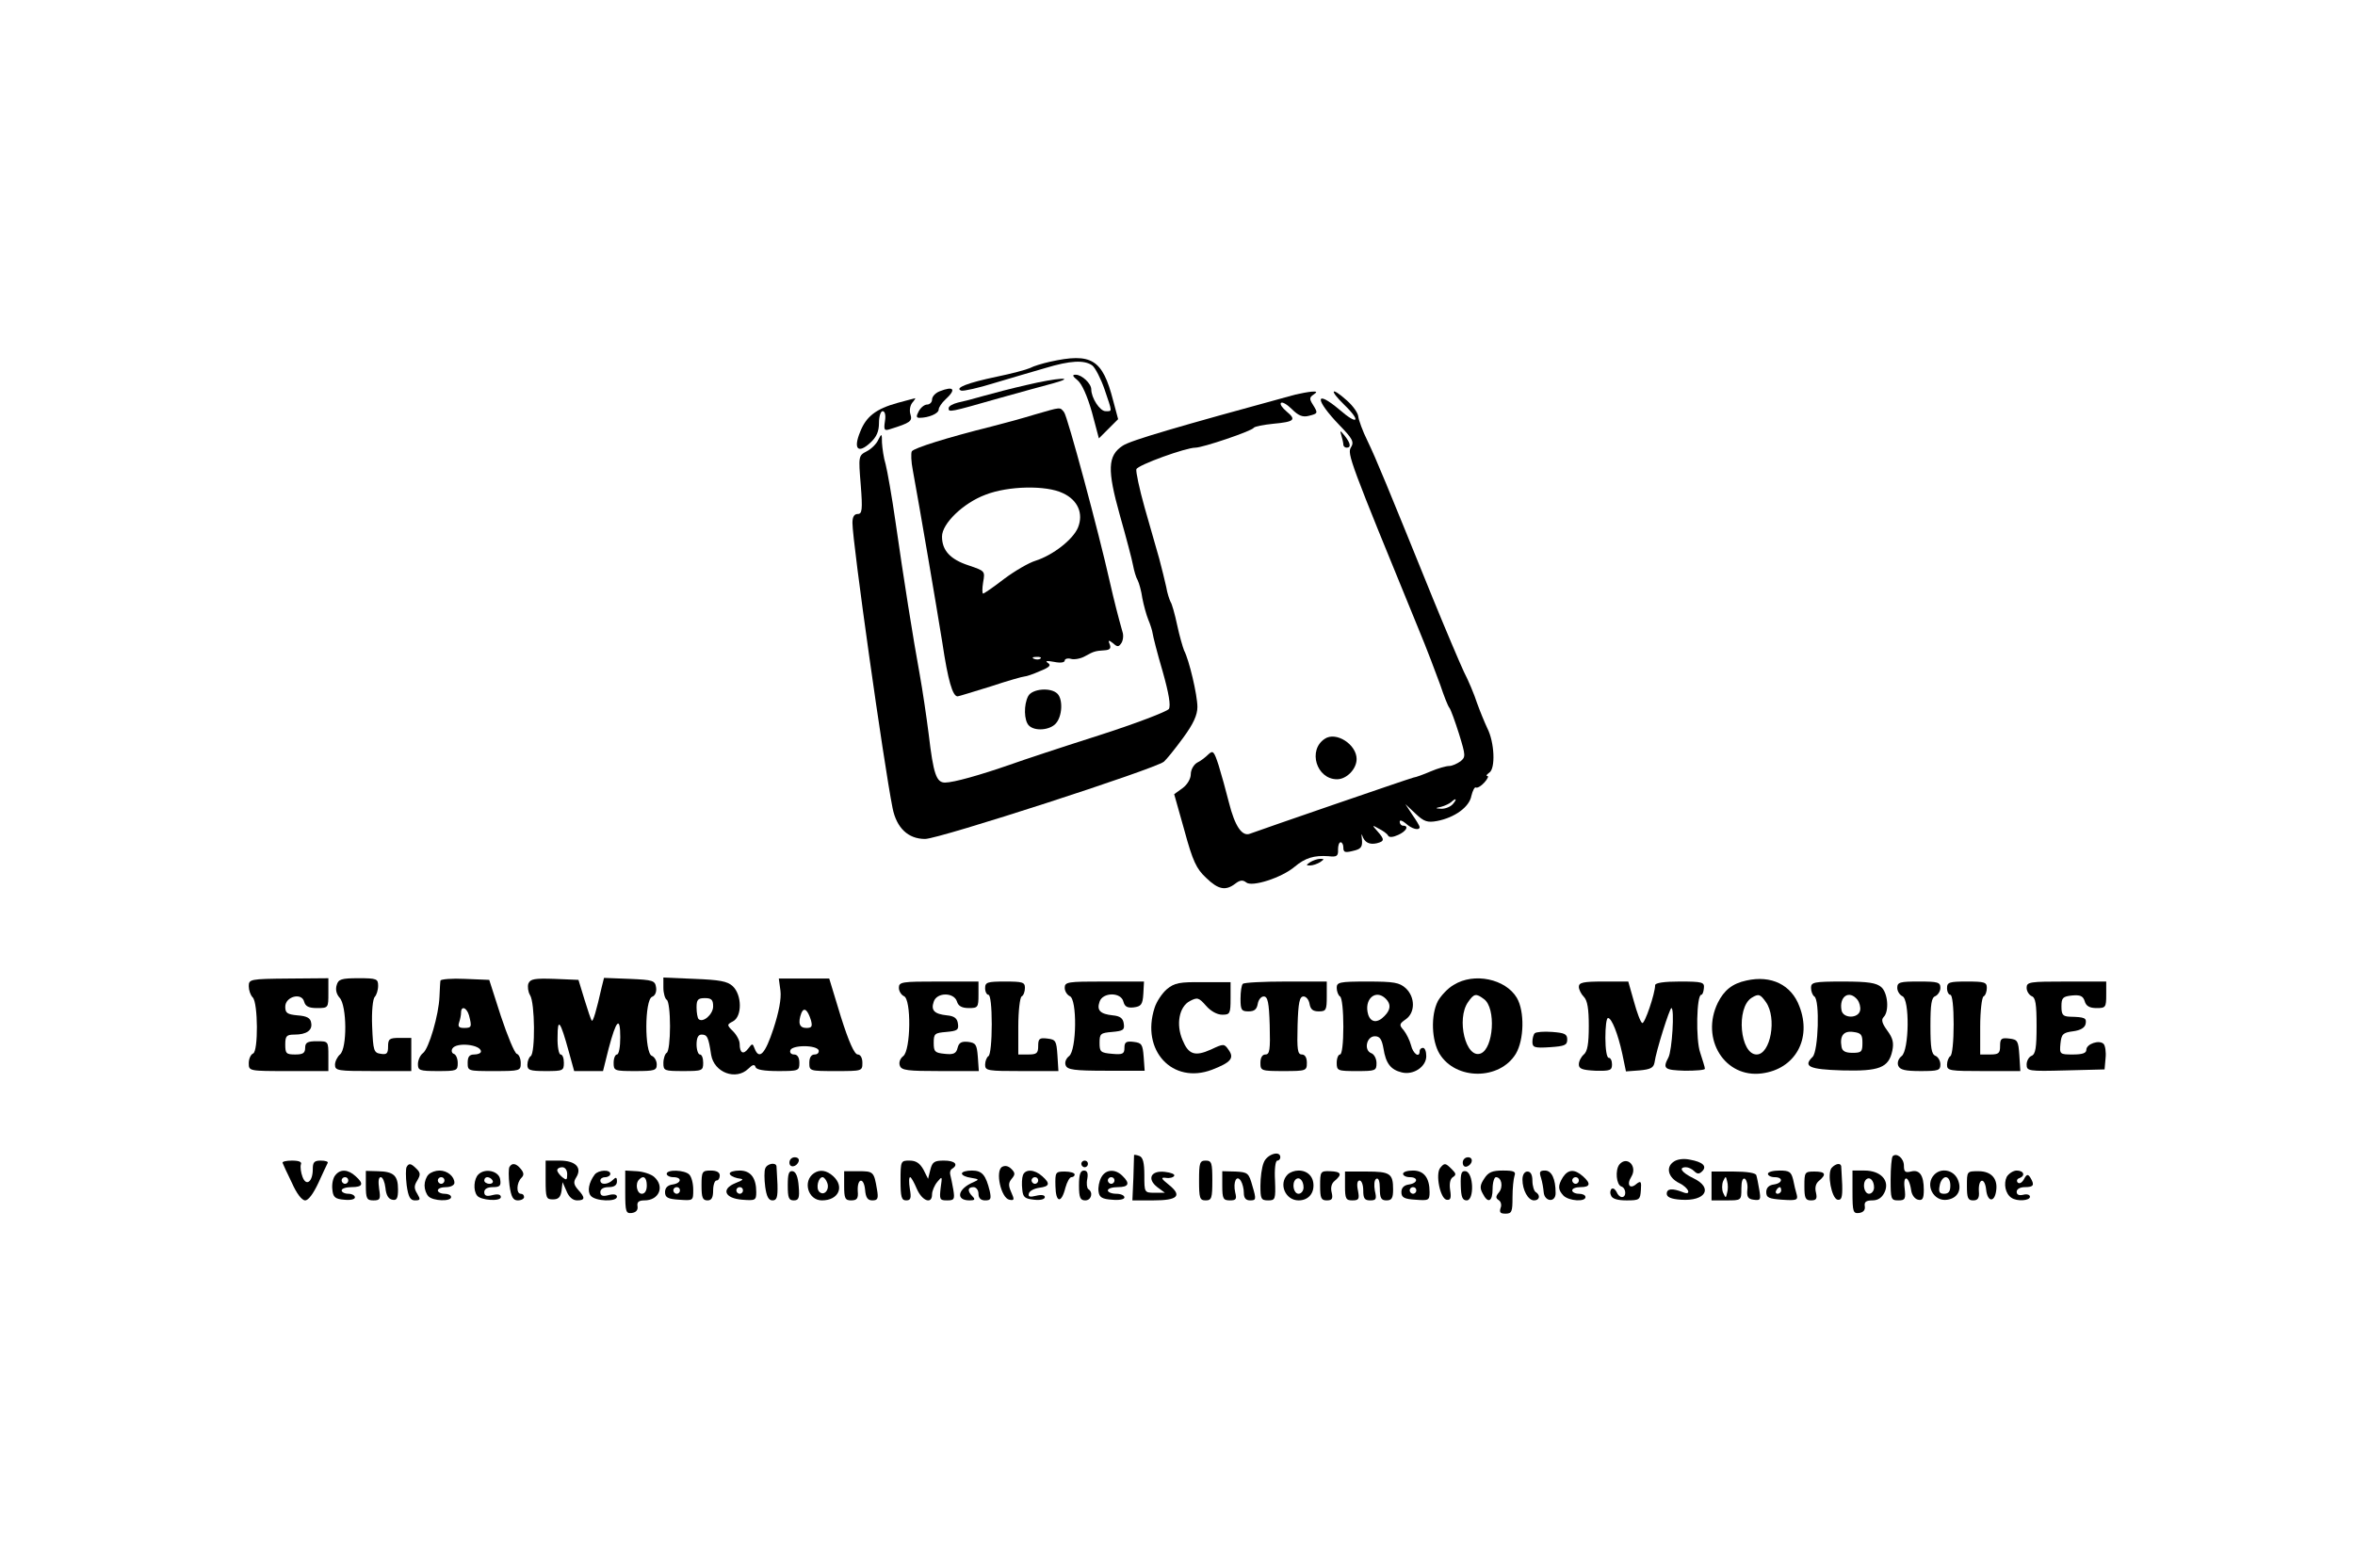<?xml version="1.0" standalone="no"?>
<!DOCTYPE svg PUBLIC "-//W3C//DTD SVG 20010904//EN"
 "http://www.w3.org/TR/2001/REC-SVG-20010904/DTD/svg10.dtd">
<svg version="1.0" xmlns="http://www.w3.org/2000/svg"
 width="710pt" height="473pt" viewBox="0 0 710 473"
 preserveAspectRatio="xMidYMid meet">

<g transform="translate(0,473) scale(0.1,-0.1)"
fill="#000000" stroke="none">
<path d="M3165 3639 c-22 -5 -49 -13 -60 -19 -11 -5 -56 -17 -100 -26 -86 -18
-129 -34 -107 -42 7 -2 52 8 100 23 48 14 117 35 153 45 76 23 118 25 142 8 9
-7 26 -40 37 -72 24 -71 24 -66 3 -66 -17 0 -43 40 -43 66 0 17 -28 44 -47 44
-11 0 -10 -4 6 -17 13 -11 29 -47 43 -96 l21 -79 29 29 29 29 -15 56 c-32 125
-65 145 -191 117z"/>
<path d="M3095 3569 c-44 -10 -102 -25 -130 -33 -27 -8 -62 -17 -77 -20 -16
-4 -28 -11 -28 -17 0 -13 1 -13 155 31 61 17 133 37 160 44 76 21 12 17 -80
-5z"/>
<path d="M2833 3550 c-13 -5 -23 -16 -23 -25 0 -8 -7 -15 -15 -15 -8 0 -19 -9
-25 -20 -8 -15 -8 -20 2 -20 28 0 58 13 58 25 0 6 9 20 20 30 34 31 26 42 -17
25z"/>
<path d="M3905 3540 c-359 -98 -496 -138 -520 -154 -46 -30 -47 -73 -9 -209
19 -67 37 -135 40 -152 3 -16 9 -37 14 -45 4 -8 11 -32 14 -54 4 -21 12 -50
18 -65 6 -14 12 -33 13 -41 1 -8 14 -60 30 -114 19 -67 25 -104 19 -114 -6 -8
-100 -44 -209 -79 -110 -35 -231 -75 -270 -89 -89 -31 -170 -54 -196 -54 -26
0 -35 26 -49 145 -7 55 -19 136 -27 180 -20 109 -49 292 -73 460 -11 77 -25
156 -30 175 -6 19 -10 49 -11 65 0 28 -1 29 -11 9 -5 -12 -21 -28 -35 -35 -25
-13 -25 -15 -18 -101 6 -76 4 -88 -9 -88 -11 0 -16 -9 -16 -27 0 -58 94 -724
121 -860 12 -60 47 -93 98 -93 42 0 693 211 720 233 8 7 34 39 58 72 31 42 43
69 43 93 0 36 -25 142 -40 170 -4 10 -14 44 -21 77 -7 33 -16 65 -20 70 -3 6
-10 26 -13 45 -4 19 -14 58 -21 85 -8 28 -28 97 -44 154 -16 57 -27 109 -25
116 5 13 149 65 178 65 22 0 170 50 176 60 3 4 29 9 58 12 65 6 71 12 41 37
-13 11 -21 22 -17 26 4 4 19 -5 33 -19 19 -19 32 -25 51 -20 28 7 28 8 12 34
-11 17 -10 22 2 30 12 8 11 10 -5 9 -11 -1 -33 -5 -50 -9z"/>
<path d="M4052 3510 c53 -51 42 -64 -13 -16 -76 64 -76 32 0 -47 39 -40 44
-50 34 -66 -12 -19 -4 -41 203 -546 25 -60 54 -137 66 -170 11 -33 23 -64 28
-70 4 -5 17 -41 29 -79 20 -65 20 -69 4 -82 -10 -7 -25 -14 -34 -14 -9 0 -34
-7 -55 -16 -21 -9 -45 -18 -53 -19 -16 -4 -463 -158 -492 -169 -24 -10 -46 22
-64 94 -9 36 -23 86 -31 112 -14 43 -17 46 -31 33 -8 -8 -23 -20 -34 -25 -10
-6 -19 -21 -19 -35 0 -13 -10 -31 -25 -42 l-25 -18 31 -110 c25 -92 36 -115
65 -142 37 -36 59 -40 88 -18 14 11 23 12 33 4 17 -15 107 14 146 47 32 27 59
35 102 32 25 -3 30 0 29 20 0 12 3 22 8 22 4 0 8 -7 8 -15 0 -16 4 -18 37 -9
17 5 21 12 19 33 -2 14 -1 19 1 11 7 -21 22 -28 44 -23 23 6 24 11 2 36 -17
19 -17 20 4 8 12 -6 25 -15 28 -21 3 -6 15 -5 30 2 25 11 34 28 15 28 -5 0
-10 5 -10 12 0 6 7 4 18 -5 18 -17 42 -23 42 -11 0 3 -10 20 -22 37 l-21 32
31 -29 c25 -24 36 -27 64 -22 53 10 98 42 104 76 4 16 10 28 14 25 4 -2 15 4
25 15 10 11 14 20 9 20 -5 0 -2 4 6 10 19 12 16 91 -6 134 -8 17 -22 51 -31
76 -8 25 -26 68 -40 95 -13 28 -55 127 -93 220 -139 343 -171 421 -197 475
-15 30 -27 64 -28 74 -1 11 -16 32 -34 48 -48 43 -55 33 -9 -12z m328 -1205
c-7 -8 -22 -14 -34 -14 -20 1 -20 2 -1 6 11 3 24 9 30 14 15 14 19 10 5 -6z"/>
<path d="M2706 3515 c-65 -18 -95 -41 -113 -88 -21 -51 -6 -66 30 -33 20 18
27 35 27 61 0 19 5 35 11 35 7 0 10 -12 7 -30 -4 -27 -2 -30 16 -24 61 19 67
24 61 44 -4 12 -1 27 5 35 7 8 11 15 9 14 -2 0 -26 -7 -53 -14z"/>
<path d="M3120 3480 c-36 -11 -94 -27 -130 -36 -136 -34 -234 -65 -241 -75 -3
-6 -2 -32 3 -57 21 -114 71 -408 89 -520 17 -114 31 -162 46 -162 3 0 48 14
100 30 51 17 97 30 102 30 5 0 26 7 46 16 30 12 35 18 24 25 -9 6 -3 7 19 3
19 -4 32 -2 32 4 0 5 9 8 19 5 10 -3 30 1 42 8 27 15 31 16 60 18 15 1 19 6
15 17 -6 14 -4 15 10 4 13 -12 17 -11 25 1 5 8 7 23 3 34 -13 46 -25 93 -38
150 -33 148 -128 501 -138 512 -13 16 -8 16 -88 -7z m84 -237 c46 -21 63 -62
46 -104 -15 -36 -75 -83 -128 -100 -20 -6 -63 -31 -95 -55 -31 -24 -60 -44
-63 -44 -3 0 -3 15 0 34 6 34 6 34 -44 51 -55 18 -80 45 -80 87 0 39 64 101
131 126 69 27 183 29 233 5z m-67 -499 c-3 -3 -12 -4 -19 -1 -8 3 -5 6 6 6 11
1 17 -2 13 -5z"/>
<path d="M4044 3417 c3 -10 6 -23 6 -28 0 -5 5 -9 10 -9 14 0 12 13 -6 36 -14
17 -15 17 -10 1z"/>
<path d="M3100 2631 c-14 -26 -13 -74 2 -89 18 -18 63 -14 81 6 20 22 22 73 5
90 -20 20 -76 15 -88 -7z"/>
<path d="M3994 2502 c-52 -34 -25 -122 37 -122 29 0 59 31 59 61 0 44 -62 84
-96 61z"/>
<path d="M3950 2130 c-13 -9 -13 -10 0 -10 8 0 22 5 30 10 13 9 13 10 0 10 -8
0 -22 -5 -30 -10z"/>
<path d="M750 1756 c0 -12 5 -27 12 -34 16 -16 17 -163 1 -169 -7 -3 -13 -16
-13 -29 0 -24 0 -24 120 -24 l120 0 0 45 c0 45 0 45 -35 45 -28 0 -35 -4 -35
-20 0 -16 -7 -20 -30 -20 -27 0 -30 3 -30 30 0 26 4 30 28 30 36 0 55 13 50
36 -2 14 -13 20 -41 22 -31 3 -37 7 -37 26 0 31 50 44 57 15 4 -14 14 -19 39
-19 34 0 34 1 34 45 l0 45 -120 -1 c-116 -1 -120 -2 -120 -23z"/>
<path d="M1015 1759 c-4 -13 -1 -27 9 -38 22 -24 23 -153 1 -171 -8 -7 -15
-21 -15 -31 0 -18 9 -19 115 -19 l115 0 0 50 0 50 -35 0 c-31 0 -35 -3 -35
-26 0 -21 -4 -25 -22 -22 -21 3 -23 9 -26 82 -2 46 2 84 8 90 5 5 10 20 10 33
0 21 -4 23 -59 23 -52 0 -61 -3 -66 -21z"/>
<path d="M1328 1773 c-1 -4 -2 -26 -3 -48 -2 -55 -32 -158 -50 -171 -8 -6 -15
-21 -15 -33 0 -19 5 -21 60 -21 57 0 60 1 60 24 0 13 -5 26 -12 28 -6 2 -8 10
-4 16 12 20 86 12 86 -9 0 -5 -9 -9 -20 -9 -15 0 -20 -7 -20 -25 0 -25 1 -25
80 -25 78 0 80 1 80 24 0 13 -5 26 -12 28 -7 3 -28 54 -48 114 l-35 109 -73 3
c-39 2 -73 -1 -74 -5z m86 -105 c9 -35 8 -38 -15 -38 -15 0 -19 4 -15 16 3 9
6 22 6 30 0 22 17 16 24 -8z"/>
<path d="M1593 1764 c-3 -9 -1 -25 5 -35 15 -23 16 -175 2 -184 -5 -3 -10 -15
-10 -26 0 -16 7 -19 55 -19 52 0 55 1 55 25 0 14 -4 25 -10 25 -5 0 -10 24 -9
53 0 59 8 50 34 -45 l16 -58 43 0 44 0 17 68 c23 87 35 99 35 34 0 -29 -4 -52
-10 -52 -5 0 -10 -11 -10 -25 0 -24 2 -25 65 -25 59 0 65 2 65 20 0 11 -7 23
-15 26 -22 9 -22 169 1 178 9 3 14 15 12 28 -3 21 -9 23 -80 26 l-77 3 -7 -28
c-16 -71 -26 -105 -30 -101 -2 2 -12 31 -22 64 l-18 59 -72 3 c-60 2 -73 0
-79 -14z"/>
<path d="M2000 1751 c0 -16 5 -33 10 -36 6 -3 10 -39 10 -80 0 -41 -4 -77 -10
-80 -5 -3 -10 -17 -10 -31 0 -23 3 -24 60 -24 57 0 60 1 60 25 0 14 -4 25 -10
25 -5 0 -10 14 -10 30 0 20 5 30 15 30 17 0 21 -7 29 -61 9 -54 75 -78 112
-42 13 13 19 14 22 5 2 -8 26 -12 68 -12 62 0 64 1 64 25 0 16 -6 25 -16 25
-9 0 -14 6 -11 13 2 7 20 12 42 12 22 0 40 -5 43 -12 2 -7 -3 -13 -12 -13 -10
0 -16 -9 -16 -25 0 -25 1 -25 80 -25 79 0 80 0 80 25 0 15 -6 25 -14 25 -10 0
-27 38 -51 114 l-35 115 -76 0 -76 0 5 -37 c3 -24 -5 -65 -21 -114 -25 -76
-43 -96 -57 -60 -6 16 -7 16 -19 0 -15 -20 -26 -14 -26 14 0 10 -9 27 -20 38
-19 19 -19 20 0 30 28 15 27 80 -1 106 -16 15 -40 19 -115 22 l-94 4 0 -31z
m150 -56 c0 -24 -31 -51 -44 -38 -3 3 -6 19 -6 35 0 23 4 28 25 28 20 0 25 -5
25 -25z m295 -42 c5 -19 2 -23 -14 -23 -21 0 -26 15 -15 45 8 19 19 10 29 -22z"/>
<path d="M4383 1760 c-18 -10 -39 -33 -48 -49 -22 -43 -19 -119 5 -159 49 -80
181 -80 230 0 25 42 27 128 3 169 -34 57 -129 77 -190 39z m91 -43 c37 -27 29
-149 -10 -164 -45 -17 -74 104 -38 155 18 26 24 27 48 9z"/>
<path d="M5265 1773 c-42 -9 -67 -29 -86 -67 -53 -109 21 -228 133 -213 100
13 151 104 113 202 -24 65 -85 95 -160 78z m59 -65 c34 -48 14 -158 -28 -158
-50 0 -63 141 -15 171 21 13 26 11 43 -13z"/>
<path d="M2710 1751 c0 -10 7 -21 15 -25 23 -8 21 -164 -2 -181 -9 -7 -14 -19
-10 -29 5 -14 24 -16 122 -16 l116 0 -3 43 c-3 37 -6 42 -29 45 -20 2 -28 -2
-32 -18 -4 -17 -12 -21 -39 -18 -29 3 -33 6 -33 33 0 28 3 30 38 33 33 3 38 6
35 25 -2 16 -11 23 -33 25 -38 4 -49 15 -40 41 9 29 61 29 70 1 4 -14 15 -20
36 -20 27 0 29 2 29 40 l0 40 -120 0 c-111 0 -120 -1 -120 -19z"/>
<path d="M2970 1750 c0 -11 5 -20 10 -20 6 0 10 -36 10 -89 0 -50 -4 -93 -10
-96 -5 -3 -10 -15 -10 -26 0 -18 8 -19 111 -19 l110 0 -3 48 c-3 43 -5 47 -30
50 -24 3 -28 0 -28 -22 0 -22 -4 -26 -30 -26 l-30 0 0 84 c0 47 5 88 10 91 6
3 10 15 10 26 0 17 -7 19 -60 19 -53 0 -60 -2 -60 -20z"/>
<path d="M3210 1751 c0 -10 7 -21 15 -25 23 -8 21 -164 -2 -181 -9 -7 -14 -19
-10 -28 5 -13 26 -16 122 -16 l116 0 -3 42 c-3 38 -6 42 -30 45 -23 3 -28 -1
-28 -18 0 -18 -5 -21 -37 -18 -35 3 -38 6 -38 33 0 28 3 30 38 33 33 3 38 6
35 25 -2 16 -11 23 -33 25 -38 4 -49 15 -40 41 9 29 65 30 72 0 4 -15 12 -19
31 -17 22 3 27 8 29 41 l2 37 -120 0 c-110 0 -119 -1 -119 -19z"/>
<path d="M3518 1747 c-14 -12 -31 -37 -37 -56 -42 -129 54 -232 173 -187 57
22 68 35 50 60 -13 19 -15 19 -53 1 -49 -22 -68 -15 -86 29 -20 47 -10 100 22
117 23 12 27 11 49 -14 14 -16 33 -27 49 -27 23 0 25 3 25 49 l0 49 -83 0
c-71 1 -86 -2 -109 -21z"/>
<path d="M3747 1763 c-4 -3 -7 -24 -7 -45 0 -34 3 -38 24 -38 18 0 25 6 28 23
2 12 10 22 18 22 12 0 16 -18 18 -87 2 -74 0 -88 -13 -88 -9 0 -15 -9 -15 -25
0 -24 2 -25 70 -25 68 0 70 1 70 25 0 16 -6 25 -15 25 -13 0 -15 14 -13 88 2
69 6 87 18 87 8 0 16 -10 18 -22 3 -17 10 -23 28 -23 22 0 24 4 24 45 l0 45
-123 0 c-68 0 -127 -3 -130 -7z"/>
<path d="M4030 1751 c0 -11 5 -23 10 -26 6 -3 10 -44 10 -91 0 -49 -4 -84 -10
-84 -5 0 -10 -11 -10 -25 0 -24 3 -25 60 -25 57 0 60 1 60 24 0 13 -7 27 -16
30 -23 9 -14 51 11 51 15 0 21 -9 26 -37 7 -45 22 -64 55 -72 35 -9 74 17 74
49 0 14 -4 25 -10 25 -5 0 -10 -4 -10 -10 0 -22 -20 -8 -26 18 -4 15 -14 35
-22 45 -14 16 -14 19 6 33 29 20 29 67 0 94 -19 17 -35 20 -115 20 -85 0 -93
-2 -93 -19z m148 -33 c16 -16 15 -33 -4 -52 -21 -22 -41 -20 -49 4 -14 46 22
79 53 48z"/>
<path d="M4760 1754 c0 -8 7 -22 15 -30 11 -11 15 -37 15 -88 0 -53 -4 -77
-15 -86 -8 -7 -15 -20 -15 -30 0 -13 10 -17 50 -19 44 -1 50 1 50 19 0 11 -4
20 -10 20 -6 0 -10 27 -10 60 0 33 3 60 8 60 11 0 30 -48 43 -108 l11 -53 41
3 c33 3 42 8 45 23 5 37 46 165 51 165 10 0 2 -129 -9 -149 -18 -34 -12 -38
50 -40 33 0 60 2 60 6 0 5 -7 26 -14 48 -14 39 -11 175 3 175 4 0 7 9 8 20 2
18 -4 20 -73 20 -47 0 -74 -4 -74 -11 0 -25 -32 -119 -39 -114 -5 2 -16 32
-25 65 l-17 60 -75 0 c-61 0 -74 -3 -74 -16z"/>
<path d="M5460 1751 c0 -11 5 -23 10 -26 17 -11 12 -164 -5 -182 -30 -29 -11
-38 89 -41 112 -3 140 8 151 59 5 24 2 38 -15 61 -16 22 -19 33 -11 41 17 17
13 72 -7 90 -15 13 -39 17 -115 17 -89 0 -97 -2 -97 -19z m140 -36 c6 -8 10
-22 8 -32 -5 -25 -51 -25 -56 0 -8 42 23 63 48 32z m15 -130 c0 -27 -3 -30
-30 -30 -21 0 -31 5 -33 18 -6 33 6 49 35 45 24 -3 28 -8 28 -33z"/>
<path d="M5720 1751 c0 -10 7 -21 15 -25 23 -8 21 -164 -2 -181 -9 -7 -14 -19
-10 -29 5 -12 20 -16 67 -16 54 0 60 2 60 20 0 11 -7 23 -15 26 -12 5 -15 25
-15 90 0 66 3 86 15 90 8 4 15 15 15 25 0 17 -8 19 -65 19 -57 0 -65 -2 -65
-19z"/>
<path d="M5870 1750 c0 -11 5 -20 10 -20 6 0 10 -36 10 -89 0 -50 -4 -93 -10
-96 -5 -3 -10 -15 -10 -26 0 -18 8 -19 111 -19 l110 0 -3 48 c-3 43 -5 47 -30
50 -24 3 -28 0 -28 -22 0 -22 -4 -26 -30 -26 l-30 0 0 84 c0 47 5 88 10 91 6
3 10 15 10 26 0 17 -7 19 -60 19 -53 0 -60 -2 -60 -20z"/>
<path d="M6110 1751 c0 -10 7 -21 15 -25 12 -4 15 -24 15 -90 0 -65 -3 -85
-15 -90 -8 -3 -15 -15 -15 -26 0 -20 5 -21 118 -18 l117 3 3 34 c2 18 -1 38
-6 43 -13 13 -52 0 -52 -18 0 -10 -12 -14 -41 -14 -39 0 -40 1 -37 33 3 28 7
33 38 37 23 3 36 11 38 23 3 17 -2 20 -48 21 -21 1 -25 6 -25 31 0 26 4 30 32
33 24 2 33 -1 38 -17 4 -15 15 -21 36 -21 27 0 29 2 29 40 l0 40 -120 0 c-111
0 -120 -1 -120 -19z"/>
<path d="M4627 1614 c-4 -4 -7 -16 -7 -26 0 -17 7 -19 53 -16 44 3 52 6 52 23
0 17 -8 20 -45 23 -25 2 -49 0 -53 -4z"/>
<path d="M3419 1247 c0 -1 -1 -32 -2 -69 l-3 -68 63 0 c74 0 88 14 47 47 -24
19 -25 23 -9 21 11 -2 22 1 25 6 3 5 -10 10 -28 12 -42 5 -55 -21 -23 -46 l23
-17 -31 0 c-31 0 -31 1 -31 53 0 37 -4 54 -15 58 -8 3 -15 4 -16 3z"/>
<path d="M3810 1224 c-6 -14 -10 -45 -10 -70 0 -39 2 -44 23 -44 22 0 23 3 21
60 -2 33 1 60 7 60 5 0 9 5 9 10 0 22 -41 9 -50 -16z"/>
<path d="M5706 1243 c-3 -4 -6 -35 -6 -70 0 -59 1 -63 23 -63 21 0 23 4 19 38
-5 42 14 35 20 -8 2 -14 11 -26 21 -28 13 -3 17 3 17 30 0 44 -13 62 -39 55
-17 -4 -21 -1 -21 18 0 22 -22 40 -34 28z"/>
<path d="M2380 1224 c0 -17 22 -14 28 4 2 7 -3 12 -12 12 -9 0 -16 -7 -16 -16z"/>
<path d="M4410 1224 c0 -9 5 -14 12 -12 18 6 21 28 4 28 -9 0 -16 -7 -16 -16z"/>
<path d="M5045 1226 c-24 -17 -15 -48 18 -64 29 -14 38 -39 10 -27 -31 12 -48
11 -48 -5 0 -10 13 -16 43 -18 75 -5 98 36 37 65 -35 17 -46 33 -22 33 7 0 18
-5 25 -12 9 -9 15 -9 24 0 15 15 2 28 -38 35 -19 4 -39 1 -49 -7z"/>
<path d="M852 1223 c2 -5 14 -32 28 -60 14 -32 30 -53 40 -53 10 0 25 21 40
53 13 28 25 55 28 60 2 4 -7 7 -21 7 -20 0 -24 -5 -24 -26 0 -38 -20 -53 -31
-23 -5 13 -7 30 -5 37 4 8 -5 12 -27 12 -17 0 -30 -3 -28 -7z"/>
<path d="M1645 1171 c0 -54 2 -58 22 -58 16 0 23 6 26 26 l3 26 12 -27 c7 -18
19 -28 32 -28 24 0 25 8 3 32 -13 15 -15 23 -6 37 19 30 -2 51 -50 51 l-42 0
0 -59z m65 18 c0 -18 -2 -19 -15 -9 -8 7 -15 16 -15 21 0 5 7 9 15 9 9 0 15
-9 15 -21z"/>
<path d="M2715 1170 c0 -50 3 -60 17 -60 14 0 16 7 11 35 -3 19 -3 35 1 35 3
0 12 -16 20 -35 16 -37 46 -48 46 -17 0 10 7 27 16 38 15 18 15 17 10 -18 -4
-35 -3 -38 19 -38 22 0 24 3 19 33 -3 17 -7 37 -9 44 -2 7 0 15 5 18 21 13 9
25 -24 25 -29 0 -35 -4 -41 -27 l-7 -28 -14 28 c-11 19 -22 27 -42 27 -26 0
-27 -1 -27 -60z"/>
<path d="M3260 1220 c0 -5 5 -10 10 -10 6 0 10 5 10 10 0 6 -4 10 -10 10 -5 0
-10 -4 -10 -10z"/>
<path d="M3615 1170 c0 -53 2 -60 20 -60 18 0 20 7 20 60 0 53 -2 60 -20 60
-18 0 -20 -7 -20 -60z"/>
<path d="M4882 1218 c-13 -17 -9 -61 6 -66 15 -5 16 -32 2 -32 -6 0 -13 7 -16
15 -4 8 -10 13 -15 10 -4 -3 -6 -12 -2 -20 3 -10 19 -15 47 -15 39 0 41 2 43
31 2 26 0 29 -13 19 -20 -18 -31 -3 -16 21 20 32 -13 65 -36 37z"/>
<path d="M1226 1211 c-3 -5 -3 -30 0 -55 5 -36 11 -46 25 -46 17 0 17 3 7 20
-10 16 -10 24 0 40 10 17 10 23 -2 35 -17 17 -23 18 -30 6z"/>
<path d="M1536 1211 c-3 -5 -3 -30 0 -55 5 -36 11 -46 25 -46 11 0 19 5 19 10
0 6 -4 10 -10 10 -14 0 -13 33 2 48 8 8 8 15 -2 27 -14 17 -26 19 -34 6z"/>
<path d="M2307 1206 c-3 -7 -3 -32 0 -55 4 -29 10 -41 22 -41 13 0 16 9 15 48
-1 26 -3 50 -3 55 -2 13 -29 8 -34 -7z"/>
<path d="M3021 1211 c-21 -13 -3 -94 22 -99 15 -3 16 0 6 22 -9 20 -9 29 1 41
11 13 11 18 -1 30 -9 9 -19 11 -28 6z"/>
<path d="M4342 1208 c-15 -19 0 -92 19 -96 12 -2 15 4 11 29 -3 19 0 34 8 39
11 7 10 11 -3 24 -19 19 -22 20 -35 4z"/>
<path d="M5522 1208 c-14 -18 0 -92 18 -96 12 -2 15 7 14 45 -1 26 -3 51 -3
56 -2 11 -17 8 -29 -5z"/>
<path d="M1011 1186 c-7 -8 -11 -27 -9 -43 2 -23 8 -29 36 -31 18 -2 32 1 32
7 0 6 -9 11 -20 11 -11 0 -20 5 -20 10 0 6 14 10 30 10 34 0 38 10 12 33 -23
21 -46 22 -61 3z m39 -16 c0 -5 -4 -10 -10 -10 -5 0 -10 5 -10 10 0 6 5 10 10
10 6 0 10 -4 10 -10z"/>
<path d="M1103 1155 c0 -40 3 -45 23 -45 20 0 22 4 17 35 -3 22 -2 35 5 35 6
0 12 -15 14 -32 2 -22 9 -34 21 -36 13 -3 17 4 17 31 0 42 -13 54 -61 55 l-36
1 0 -44z"/>
<path d="M1292 1188 c-7 -7 -12 -21 -12 -33 0 -12 5 -26 12 -33 14 -14 68 -16
68 -2 0 6 -9 10 -20 10 -11 0 -20 5 -20 10 0 6 11 10 25 10 14 0 25 6 25 13 0
19 -21 37 -45 37 -12 0 -26 -5 -33 -12z m48 -18 c0 -5 -4 -10 -10 -10 -5 0
-10 5 -10 10 0 6 5 10 10 10 6 0 10 -4 10 -10z"/>
<path d="M1442 1188 c-13 -13 -16 -47 -4 -63 10 -15 72 -19 72 -5 0 8 -9 10
-25 6 -18 -5 -25 -2 -25 9 0 9 9 15 26 15 21 0 25 4 22 23 -3 25 -45 36 -66
15z m43 -18 c3 -5 -1 -10 -9 -10 -9 0 -16 5 -16 10 0 6 4 10 9 10 6 0 13 -4
16 -10z"/>
<path d="M1793 1188 c-18 -24 -23 -51 -12 -64 14 -17 79 -19 79 -3 0 7 -10 9
-25 5 -18 -5 -25 -2 -25 9 0 9 9 15 25 15 17 0 25 6 25 17 0 13 -3 14 -12 5
-15 -15 -38 -16 -38 -2 0 6 7 10 15 10 8 0 15 5 15 10 0 14 -36 12 -47 -2z"/>
<path d="M1885 1135 c0 -60 2 -65 20 -63 13 2 19 9 17 21 -2 12 4 17 21 17 44
0 62 42 29 71 -9 8 -33 16 -52 17 l-35 2 0 -65z m65 20 c0 -16 -6 -25 -15 -25
-15 0 -21 31 -8 43 13 14 23 6 23 -18z"/>
<path d="M2010 1190 c0 -5 9 -10 20 -10 27 0 25 -18 -2 -22 -15 -2 -23 -10
-23 -23 0 -16 8 -21 43 -23 42 -3 42 -3 42 30 0 19 -5 39 -12 46 -14 14 -68
16 -68 2z m40 -50 c0 -5 -4 -10 -10 -10 -5 0 -10 5 -10 10 0 6 5 10 10 10 6 0
10 -4 10 -10z"/>
<path d="M2115 1155 c0 -36 3 -45 18 -45 12 0 17 8 17 30 0 17 5 30 10 30 6 0
10 7 10 15 0 10 -10 15 -27 15 -26 0 -28 -3 -28 -45z"/>
<path d="M2200 1191 c0 -5 10 -11 23 -14 21 -3 21 -4 -6 -15 -44 -18 -32 -46
21 -50 39 -3 42 -2 42 23 0 43 -17 65 -50 65 -17 0 -30 -4 -30 -9z m40 -51 c0
-5 -4 -10 -10 -10 -5 0 -10 5 -10 10 0 6 5 10 10 10 6 0 10 -4 10 -10z"/>
<path d="M2375 1155 c0 -37 3 -45 18 -45 15 0 18 7 15 42 -2 28 -8 44 -18 46
-12 2 -15 -8 -15 -43z"/>
<path d="M2454 1192 c-35 -24 -18 -82 24 -82 50 0 69 41 34 73 -20 18 -40 21
-58 9z m40 -29 c8 -21 -10 -41 -24 -27 -11 11 -3 44 10 44 4 0 11 -8 14 -17z"/>
<path d="M2545 1154 c0 -38 3 -44 21 -44 18 0 22 6 20 28 -2 39 18 43 22 5 2
-25 8 -33 22 -33 16 0 19 5 14 33 -9 54 -11 55 -56 55 l-43 0 0 -44z"/>
<path d="M2900 1191 c0 -5 12 -11 28 -13 24 -4 25 -5 7 -13 -48 -20 -55 -55
-12 -55 16 0 18 3 9 12 -16 16 -15 28 3 28 8 0 15 -9 15 -20 0 -13 7 -20 20
-20 17 0 19 4 14 28 -12 49 -23 62 -54 62 -17 0 -30 -4 -30 -9z"/>
<path d="M3084 1186 c-3 -8 -4 -27 -2 -43 2 -24 8 -28 36 -31 18 -2 32 1 32 8
0 6 -10 8 -26 4 -20 -5 -25 -3 -22 7 2 8 17 15 31 17 32 4 34 13 9 35 -23 21
-51 22 -58 3z m46 -16 c0 -5 -4 -10 -10 -10 -5 0 -10 5 -10 10 0 6 5 10 10 10
6 0 10 -4 10 -10z"/>
<path d="M3182 1153 c1 -51 18 -53 30 -5 5 18 13 32 18 32 6 0 10 4 10 8 0 5
-13 9 -30 9 -28 0 -29 -2 -28 -44z"/>
<path d="M3253 1155 c0 -37 4 -45 19 -45 18 0 25 24 9 34 -4 3 -6 17 -3 31 3
17 0 25 -10 25 -11 0 -15 -12 -15 -45z"/>
<path d="M3320 1179 c-6 -11 -10 -30 -8 -42 2 -18 11 -23 41 -25 21 -2 37 1
37 7 0 6 -11 11 -25 11 -14 0 -25 5 -25 10 0 6 14 10 30 10 33 0 38 11 14 34
-22 22 -51 20 -64 -5z m40 -9 c0 -5 -4 -10 -10 -10 -5 0 -10 5 -10 10 0 6 5
10 10 10 6 0 10 -4 10 -10z"/>
<path d="M3685 1154 c0 -39 3 -44 23 -44 19 0 21 4 16 24 -7 31 4 55 17 35 5
-8 9 -24 9 -36 0 -16 6 -23 19 -23 18 0 19 3 7 43 -11 40 -14 42 -51 44 l-40
1 0 -44z"/>
<path d="M3882 1188 c-28 -28 -7 -78 33 -78 27 0 45 18 45 45 0 27 -18 45 -45
45 -12 0 -26 -5 -33 -12z m48 -39 c0 -10 -7 -19 -15 -19 -15 0 -21 31 -9 43
11 10 24 -3 24 -24z"/>
<path d="M3980 1154 c0 -37 3 -44 20 -44 16 0 19 5 15 23 -4 15 -1 28 9 36 24
20 19 28 -14 29 -29 1 -30 -1 -30 -44z"/>
<path d="M4055 1153 c0 -38 3 -43 22 -43 20 0 22 4 17 30 -4 19 -2 30 5 30 6
0 11 -13 11 -30 0 -24 4 -30 21 -30 18 0 20 4 14 29 -3 17 -2 32 4 36 7 4 11
-7 11 -29 0 -29 4 -36 20 -36 16 0 20 7 20 33 0 48 -9 54 -80 54 l-65 0 0 -44z"/>
<path d="M4230 1190 c0 -5 9 -10 20 -10 27 0 25 -18 -2 -22 -15 -2 -23 -10
-23 -23 0 -16 8 -21 43 -23 39 -3 42 -2 42 23 0 43 -17 65 -50 65 -17 0 -30
-4 -30 -10z m40 -50 c0 -5 -4 -10 -10 -10 -5 0 -10 5 -10 10 0 6 5 10 10 10 6
0 10 -4 10 -10z"/>
<path d="M4404 1155 c1 -35 5 -45 18 -45 23 0 21 83 -3 88 -13 2 -16 -6 -15
-43z"/>
<path d="M4475 1176 c-13 -19 -14 -29 -5 -45 16 -32 30 -25 30 14 0 19 5 35
10 35 17 0 23 -29 9 -46 -10 -12 -10 -17 -1 -23 7 -4 10 -15 6 -24 -4 -13 -1
-17 15 -17 19 0 21 6 21 49 0 27 3 56 6 65 5 13 -2 16 -35 16 -32 0 -44 -5
-56 -24z"/>
<path d="M4590 1173 c0 -32 17 -63 35 -63 17 0 20 16 5 25 -5 3 -10 19 -10 34
0 18 -5 28 -15 28 -9 0 -15 -10 -15 -24z"/>
<path d="M4646 1178 c4 -13 7 -32 8 -43 2 -29 36 -33 36 -3 0 43 -12 68 -32
68 -16 0 -18 -4 -12 -22z"/>
<path d="M4712 1180 c-16 -26 -15 -38 2 -56 17 -16 66 -19 66 -4 0 6 -9 10
-20 10 -11 0 -20 5 -20 10 0 6 11 10 25 10 30 0 32 11 7 33 -25 22 -44 21 -60
-3z m48 -10 c0 -5 -4 -10 -10 -10 -5 0 -10 5 -10 10 0 6 5 10 10 10 6 0 10 -4
10 -10z"/>
<path d="M5160 1154 l0 -44 45 0 c45 0 45 0 45 36 0 22 4 33 11 29 5 -4 9 -19
7 -33 -2 -21 2 -28 19 -30 21 -3 22 0 17 30 -3 18 -7 38 -9 44 -2 7 -29 11
-69 11 l-66 0 0 -43z m47 -21 c-4 -17 -4 -17 -12 0 -4 9 -4 25 0 35 8 16 8 16
12 0 3 -10 3 -26 0 -35z"/>
<path d="M5330 1190 c0 -5 9 -10 20 -10 27 0 25 -18 -2 -22 -15 -2 -23 -10
-23 -23 0 -17 8 -20 48 -23 43 -3 48 -1 44 15 -3 10 -8 30 -11 46 -6 23 -11
27 -41 27 -19 0 -35 -4 -35 -10z m40 -50 c0 -5 -5 -10 -11 -10 -5 0 -7 5 -4
10 3 6 8 10 11 10 2 0 4 -4 4 -10z"/>
<path d="M5440 1153 c0 -36 3 -43 20 -43 16 0 19 5 15 23 -4 15 -1 28 9 36 24
20 19 28 -14 28 -29 0 -30 -2 -30 -44z"/>
<path d="M5585 1135 c0 -60 2 -65 20 -63 13 2 19 9 17 21 -2 12 4 17 23 17 17
0 29 8 37 25 16 35 -12 65 -61 65 l-36 0 0 -65z m65 14 c0 -10 -7 -19 -15 -19
-15 0 -21 31 -9 43 11 10 24 -3 24 -24z"/>
<path d="M5832 1188 c-30 -30 -3 -83 39 -76 32 5 45 31 31 62 -13 28 -49 35
-70 14z m48 -33 c0 -18 -5 -25 -19 -25 -14 0 -17 6 -13 25 2 14 11 25 18 25 8
0 14 -10 14 -25z"/>
<path d="M5930 1154 c0 -37 3 -44 19 -44 14 0 19 7 17 28 -2 39 18 43 22 4 4
-37 25 -39 30 -4 6 37 -14 60 -53 60 -35 0 -35 0 -35 -44z"/>
<path d="M6050 1181 c-10 -21 -4 -51 14 -63 17 -12 56 -9 56 3 0 6 -9 9 -20 6
-13 -3 -20 0 -20 9 0 8 10 14 25 14 26 0 30 6 16 29 -7 11 -11 10 -19 -5 -6
-11 -14 -15 -19 -10 -4 5 -2 11 5 13 19 7 14 23 -8 23 -10 0 -24 -9 -30 -19z"/>
</g>
</svg>
